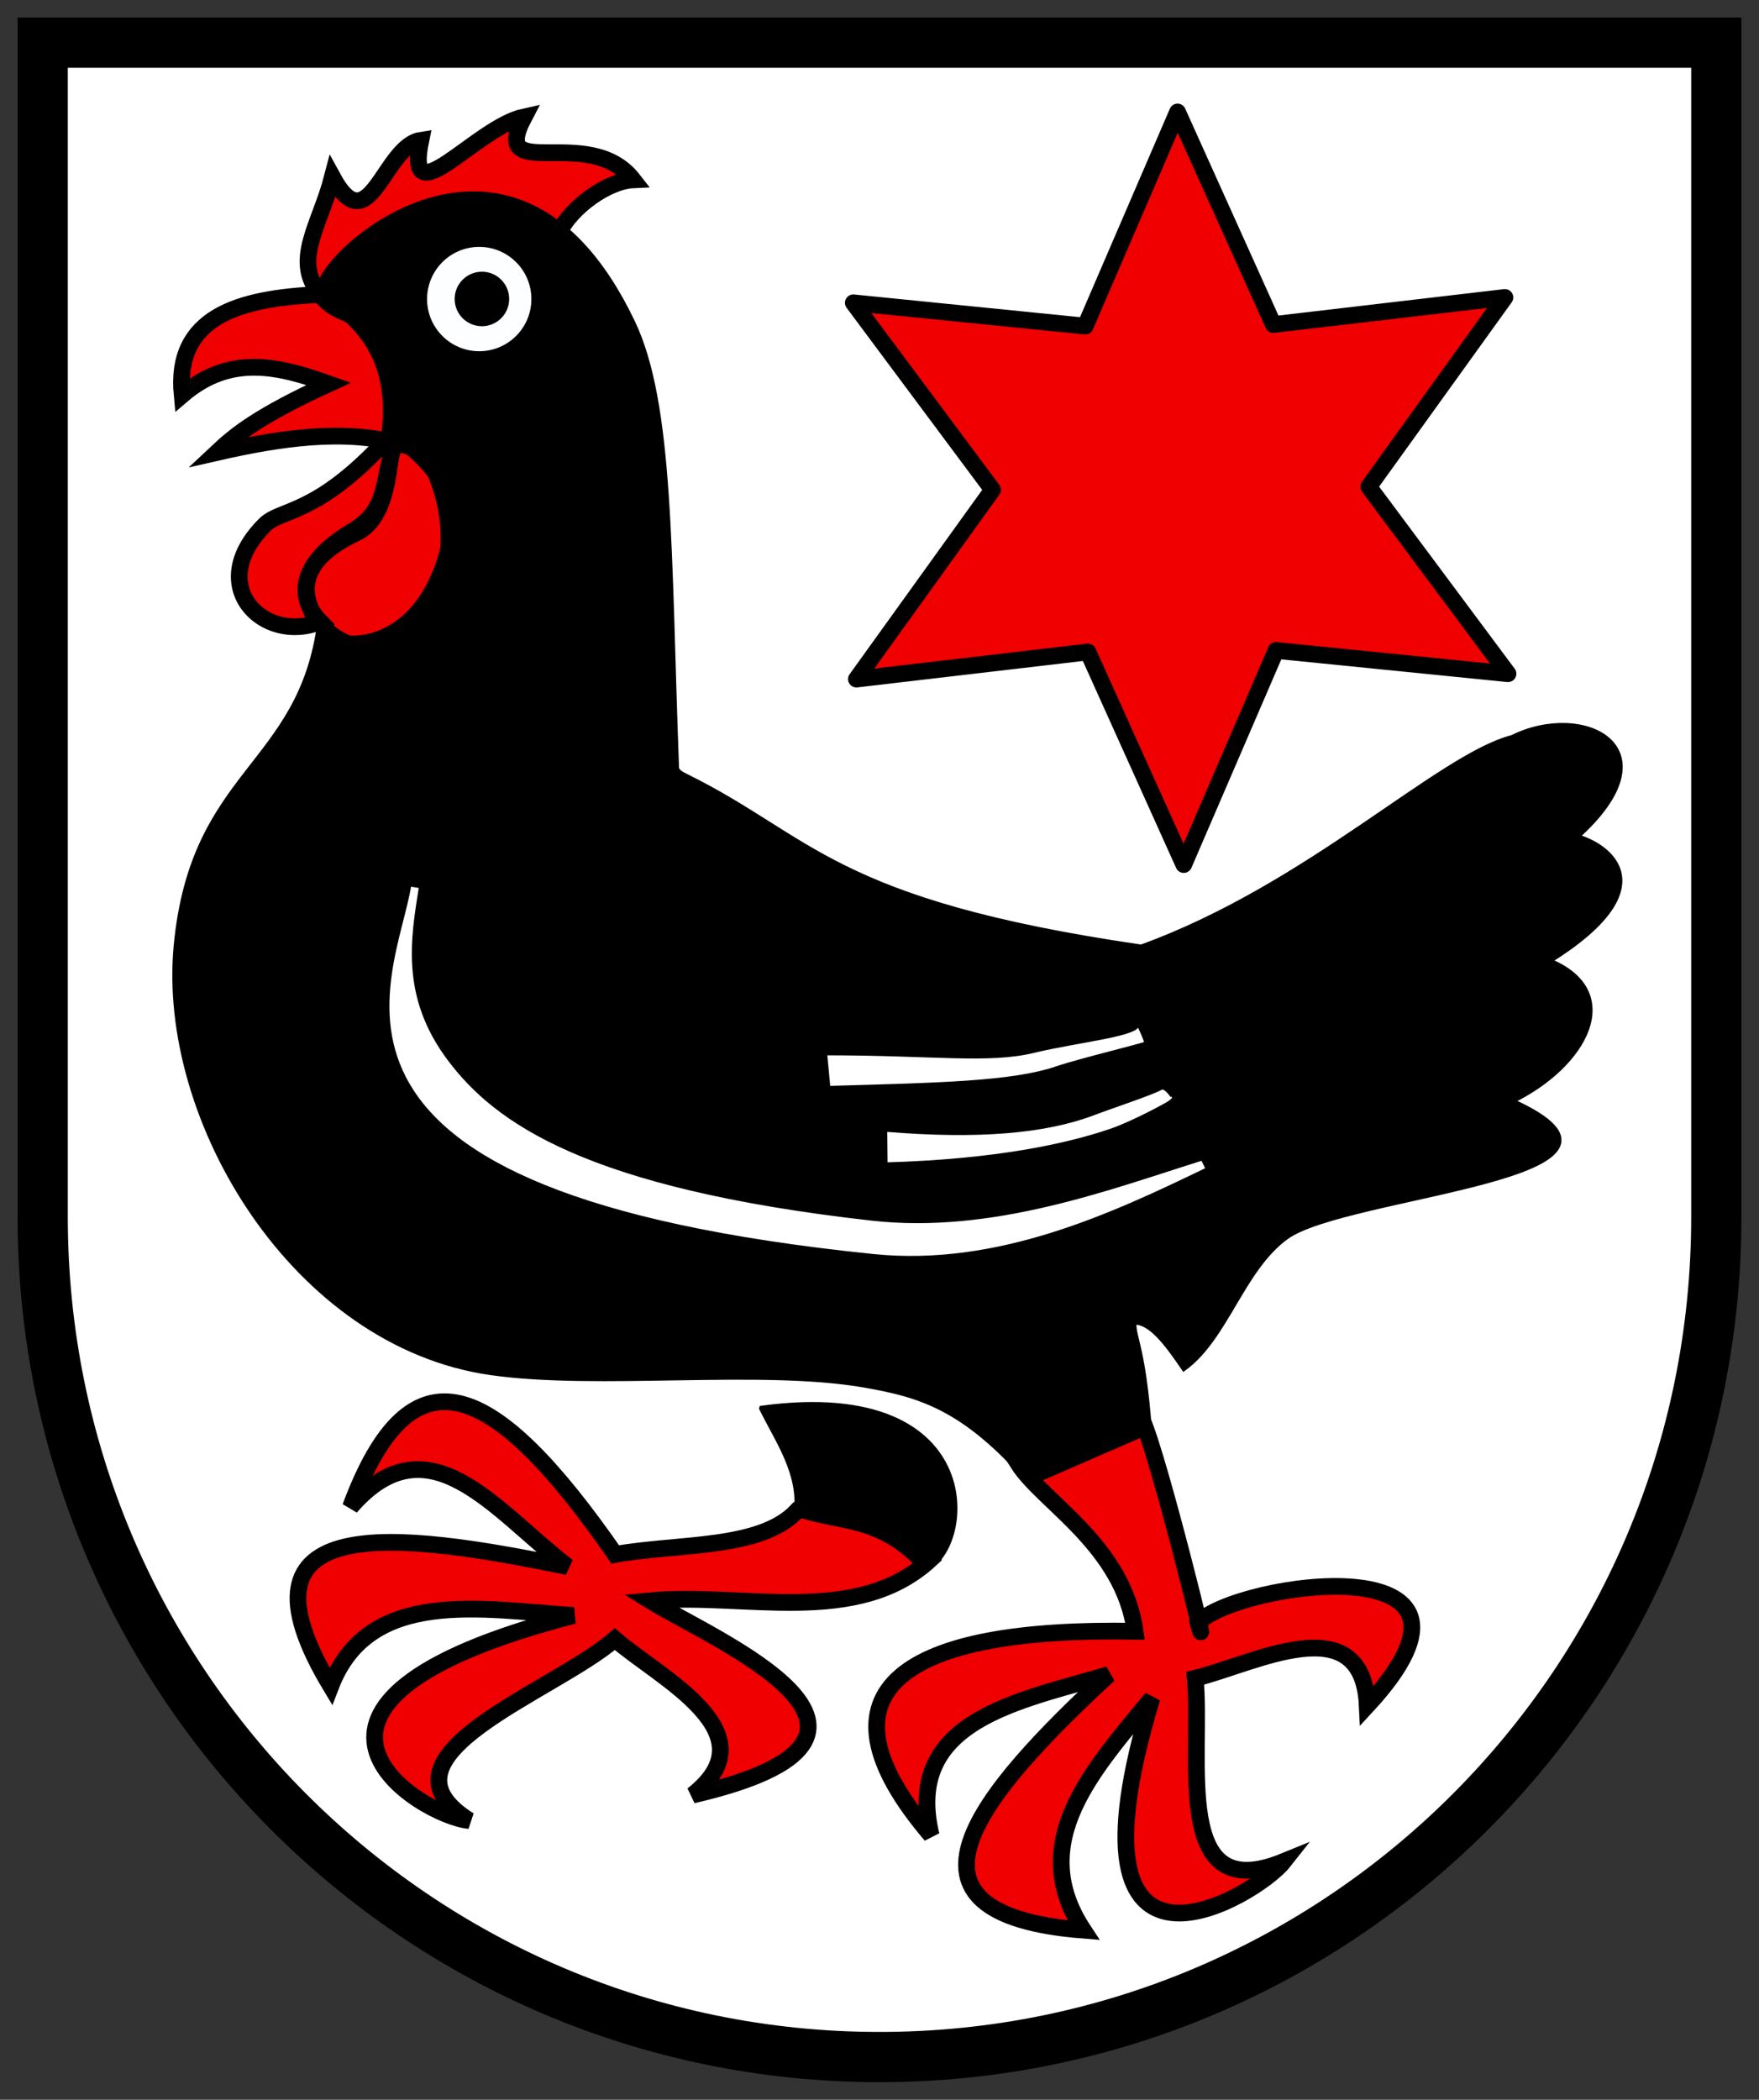 <svg height="596.731" width="500" xmlns="http://www.w3.org/2000/svg"><rect width="100%" height="100%" fill="#333333" stroke="none"/><path d="m-.364 154.905v333.698c0 131.864 106.495 238.762 237.864 238.762 131.369 0 237.864-106.897 237.864-238.762v-333.698z" fill="#fff" stroke="#000" stroke-width="14.272" transform="translate(12.5 -142.769)"/><g fill-rule="evenodd"><g transform="matrix(3.099 0 0 3.099 -2124.756 -1258.17)"><g stroke="#000"><path d="m758.69 544.581c-3.351 3.512-10.809 2.918-16.631 3.959-11.164-16.078-18.715-19.349-24.284-4.341 7.137-8.23 13.155.23 19.915 5.461-15.776-3.245-31.462-5.223-21.724 10.963 3.505-9.11 13.937-7.014 22.278-6.485-31.249 8.1-13.83 18.469-9.584 18.801-9.431-5.944 7.681-11.731 13.364-16.629 4.173 3.62 14.399 8.563 7.136 14.292 23.254-5.355 1.825-14.275-3.885-17.813 8.599-.79 19.001 2.468 25.757-3.848-3.69-5.658-7.913-6.809-12.34-4.359z" fill="#f00000" stroke-width="1.535"/><path d="m779.007 540.197c2.223 3.533 9.644 7.504 10.734 15.391-20.975-.38-30.214 5.245-18.706 18.706-2.546-10.592 8.108-12.283 16.294-14.741-11.813 10.948-21.159 21.958-2.329 23.447-5.373-8.149 1.014-14.816 6.294-21.294-8.886 29.28 9.555 18.19 12.07 15-10.32 4.216-7.425-9.341-8.105-16.812 5.371-1.29 15.339-6.736 15.776 2.505 13.958-15.097-12.002-11.31-15.518-7.588 1.403 5.114-3.494-14.902-5.129-18.623z" fill="#f00000" stroke-width="1.535"/><path d="m721.082 446.318c-6.401 6.963-9.68 6.328-11.144 7.78-5.617 5.574-.143 11.016 5.062 8.902-2.043-2.076-2.178-5.247 2.975-8.306 3.318-1.969 2.7-4.538 3.837-7.988-.682.535-.155 6.578-3.531 8.171-4.768 2.25-5.487 5.084-3.539 8.123 3.882 4.164 7.045 1.85 10.259 0 2.95-6.686 1.823-11.042 0-15-1.172-4.161-1.477-2.599-3.918-1.682z" fill="#f00000" stroke-width="1.535"/><path d="m715 433c-7.515.332-13.368 2.049-12.671 9.224 4.482-3.842 8.965-2.613 13.447-1.035-6.463 2.968-8.543 4.683-10.259 6.294 5.873-1.336 11.622-2.174 16.812-.776-1.238-14.316-4.825-10.33-7.329-13.706z" fill="#f00000" stroke-width="1.535"/><path d="m736.958 427.225c1.043-2.171 4.332-4.631 6.748-4.742-4.068-5.228-13.314.527-10-5.776-4.458.973-10.985 9.438-9.482 2.153-3.392.524-4.714 9.603-8.105 3.364-1.169 4.5-3.707 7.62-1.118 10.776z" fill="#f00000" stroke-width="1.535"/><path d="m715 433c-1.931-2.17 17.368-21.061 28.628 2.562 3.576 7.502 3.289 20.947 4.025 40.817.015.402.53.647.903.832 11.54 5.694 13.358 11.523 41.75 15.66 15.394-5.57 27.325-17.491 34.048-19.224 6.47-3.229 15.008.892 5.859 9.094 2.892.76 8.38 4.585-2.542 11.377 6.993 2.84 3.35 9.581-3.447 12.847 15.602 6.991-15.175 8.456-20.647 12.458-4.055 2.966-5.514 9.218-9.353 12.024-1.537-2.251-3.075-4.344-4.612-4.224-.098 1.429.847 2.164 1.423 10l-10.906 4.741c-6.041-6.979-10.183-8.089-15.129-8.965-9.54-1.689-24.513.262-34.399-1.165-17.932-2.588-30.295-23.121-28.789-39.094 1.524-16.165 11.467-16.311 13.188-29.741-.577 1.922 9.332 4.316 11.636-8.364.894-4.919-5.776-8.789-5.776-8.789 1-8.111-3.494-10.313-5.468-12.632" stroke-width=".512"/><path d="m755.518 535.153c21.099-2.844 19.344 13.425 14.741 14.788-4.023-4.516-7.529-3.736-11.553-5.129.433-3.718-1.674-6.589-3.188-9.658z" stroke-width=".512"/><circle cx="729.583" cy="433.417" fill="#fdfeff" r="4.917" stroke-linecap="square" stroke-width=".266"/></g><ellipse cx="726.938" cy="434.209" rx="2.07" ry="1.682" transform="matrix(1.208 0 0 1.486 -148.312 -211.826)"/><path d="m723.219 487.156c-.693 4.388-4.07 11.561-.125 18.312s15.003 12.831 42.625 15.656c11.482 1.175 22.033-3.778 30.625-7.938l-.438-.906c-8.582 2.696-19.269 6.765-30.353 5.515-26.204-2.957-34.474-8.971-38.738-14.639-4.365-5.802-3.369-11.149-2.628-15.845z" fill="#fff" stroke="#000" stroke-linecap="round" stroke-linejoin="round" stroke-width=".266"/><path d="m792.12 505.809c-.841.482-4.252 1.594-6.195 2.33-4.427 1.678-10.56 2.205-19.05 1.51l.031 3.07c10.042-.286 16.581-1.708 20.625-3.094 2.022-.693 5.095-2.373 5.312-2.531.109-.079.191-.138.25-.188.03-.025.04-.041.062-.062.011-.011.045-.044.062-.062.009-.009.012-.006.031-.031.009-.013-.709-1.183-1.13-.941z" fill="#fff" stroke="#000" stroke-linecap="round" stroke-linejoin="round" stroke-width=".266"/><path d="m789.976 499.832c.49 1.043-5.323 1.568-9.56 2.589-4.114.992-9.091.219-19.05.216l.29 3.07c10.042-.286 16.84-.414 20.884-1.8 2.022-.693 7.941-2.114 8.159-2.272.109-.079-.93-2.241-.724-1.803z" fill="#fff" stroke="#000" stroke-linecap="round" stroke-linejoin="round" stroke-width=".266"/></g><path d="m693.555 143.977 18.727-78.36-69.038-41.53 77.225-22.962 1.447-80.554 58.498 55.398 70.485-39.024-18.727 78.36 69.038 41.53-77.225 22.962-1.447 80.554-58.498-55.398z" fill="#f00000" stroke="#000" stroke-linecap="round" stroke-linejoin="round" stroke-width="5.78" transform="matrix(.761 .312 -.312 .761 -239.438 -132.965)"/></g></svg>